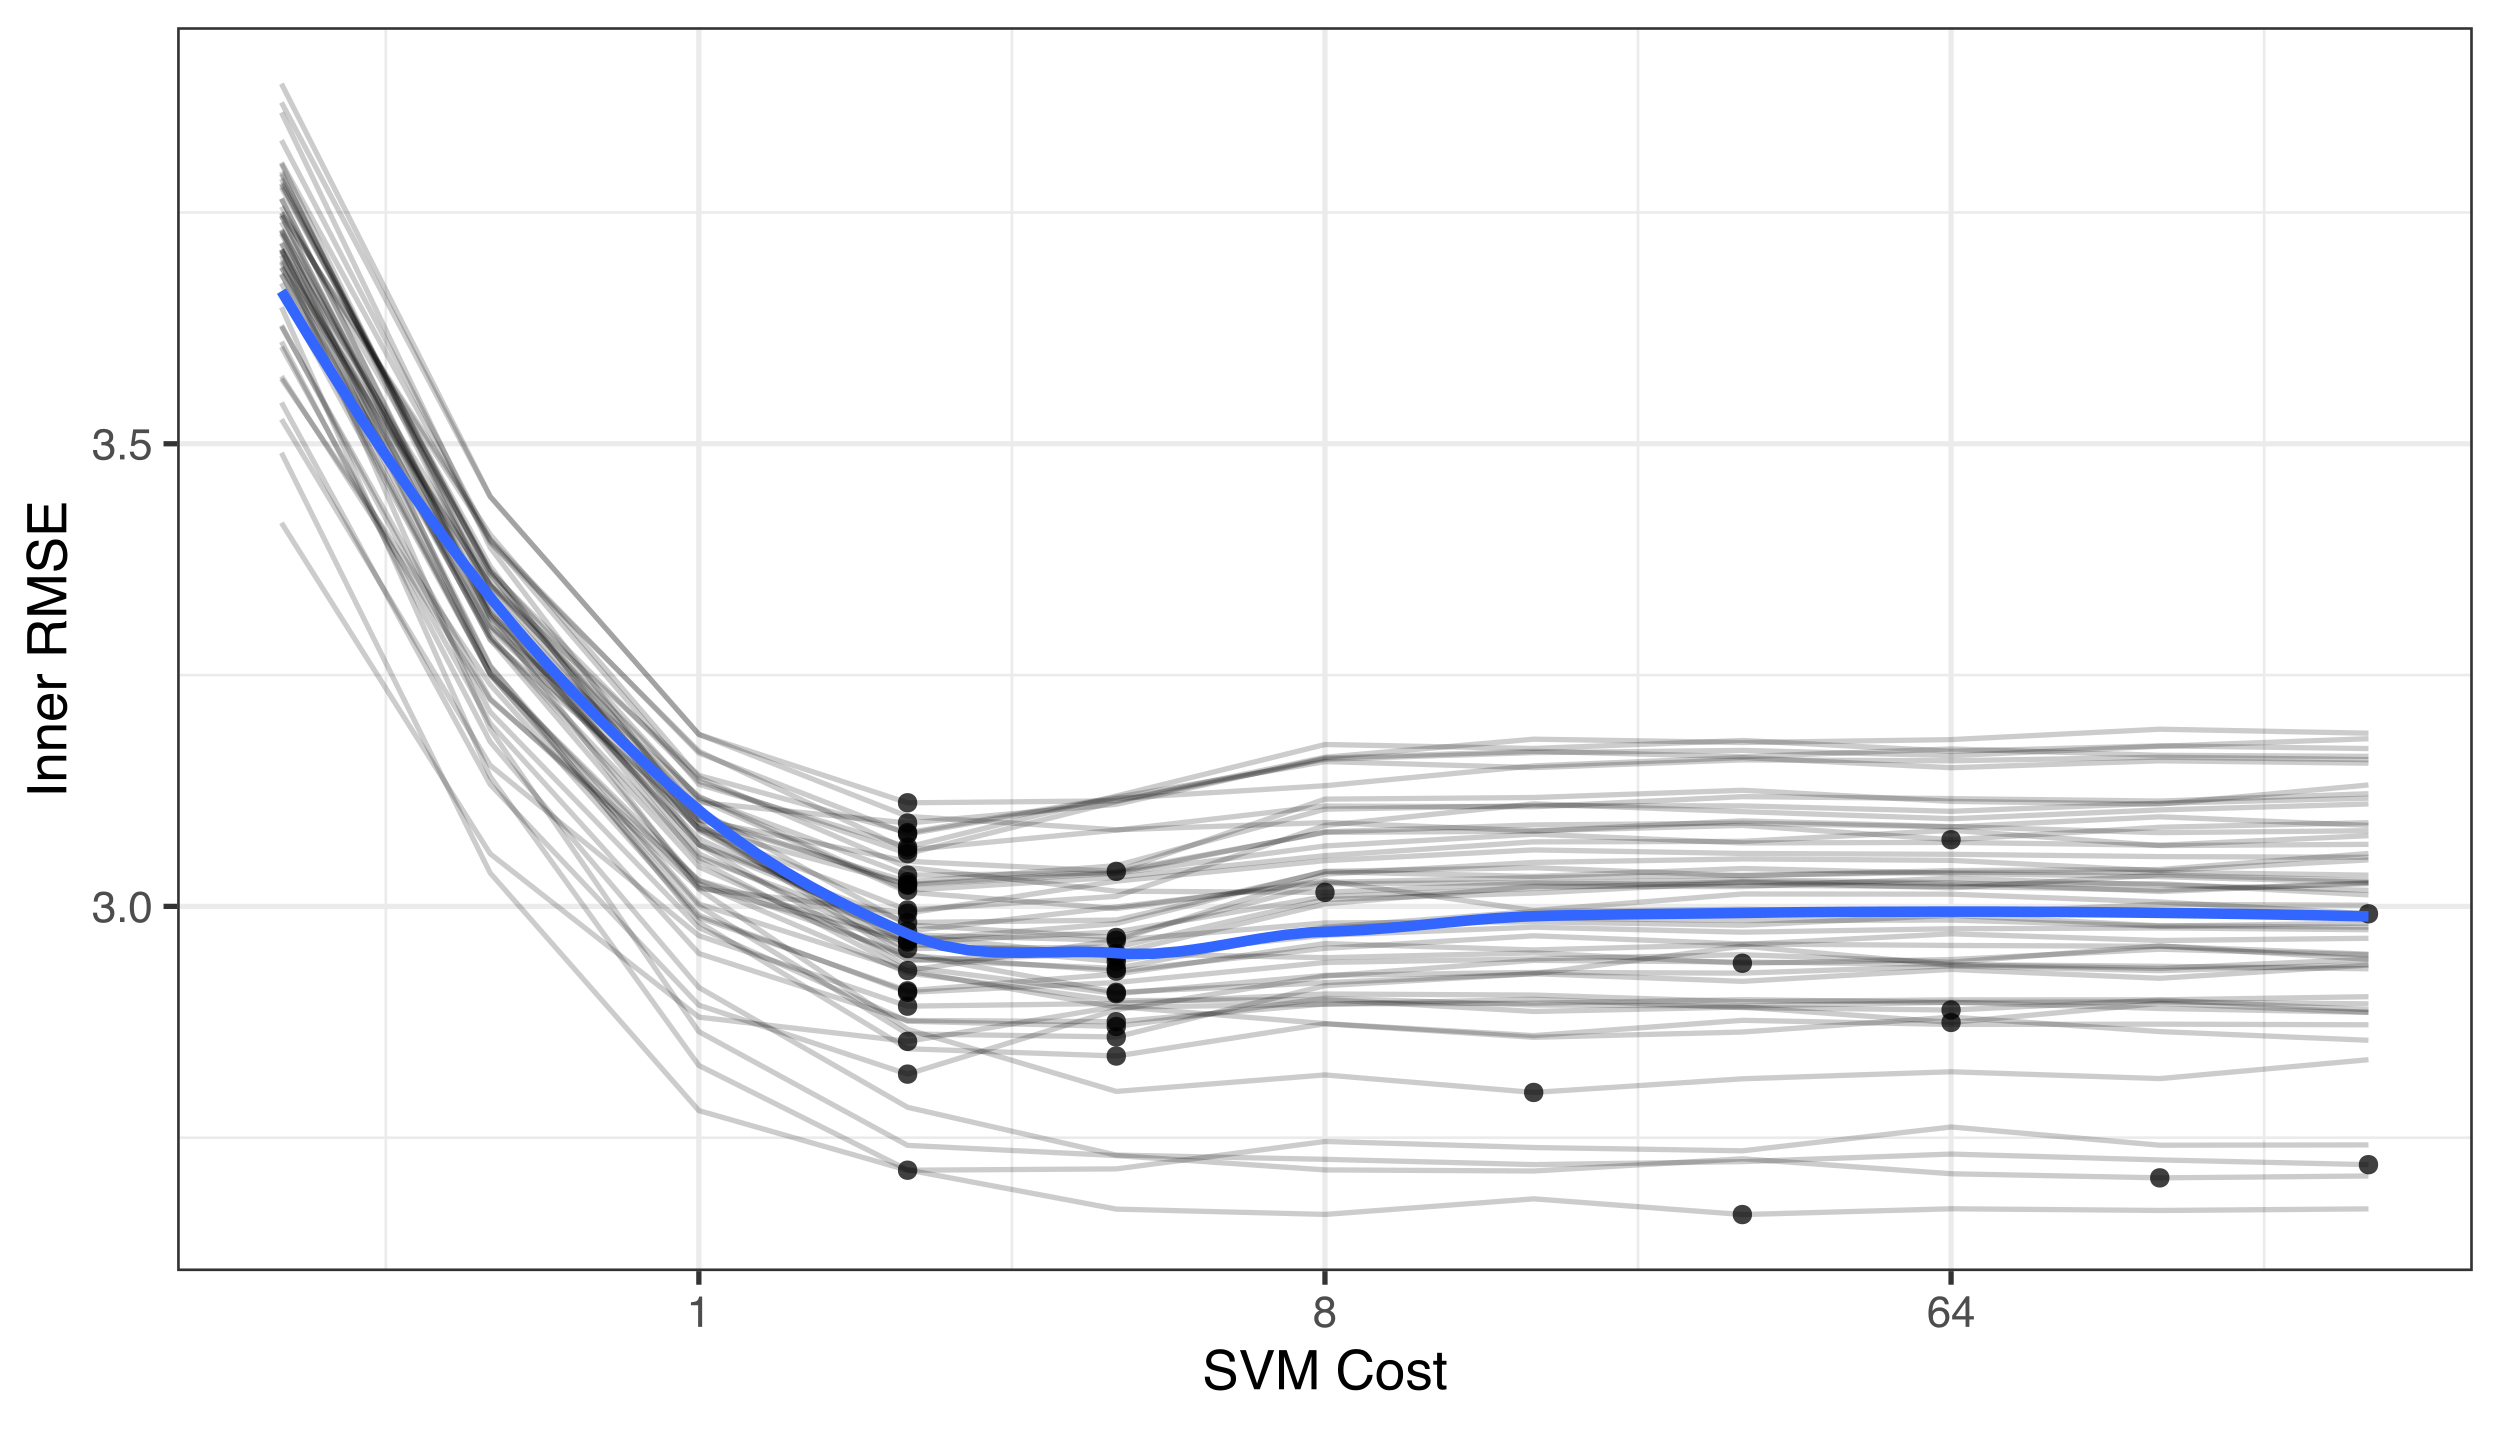 <?xml version="1.0" encoding="UTF-8"?>
<svg xmlns="http://www.w3.org/2000/svg" xmlns:xlink="http://www.w3.org/1999/xlink" width="504pt" height="288pt" viewBox="0 0 504 288" version="1.1">
<defs>
<g>
<symbol overflow="visible" id="glyph0-0">
<path style="stroke:none;" d="M 0.281 0 L 0.281 -6.312 L 5.297 -6.312 L 5.297 0 Z M 4.5 -0.797 L 4.5 -5.516 L 1.078 -5.516 L 1.078 -0.797 Z M 4.5 -0.797 "/>
</symbol>
<symbol overflow="visible" id="glyph0-1">
<path style="stroke:none;" d="M 2.281 0.172 C 1.551 0.172 1.02 -0.023 0.688 -0.422 C 0.363 -0.828 0.203 -1.316 0.203 -1.891 L 1.016 -1.891 C 1.047 -1.492 1.117 -1.203 1.234 -1.016 C 1.441 -0.691 1.805 -0.531 2.328 -0.531 C 2.734 -0.531 3.055 -0.641 3.297 -0.859 C 3.547 -1.078 3.672 -1.359 3.672 -1.703 C 3.672 -2.129 3.539 -2.426 3.281 -2.594 C 3.031 -2.758 2.672 -2.844 2.203 -2.844 C 2.148 -2.844 2.098 -2.844 2.047 -2.844 C 1.992 -2.844 1.941 -2.844 1.891 -2.844 L 1.891 -3.516 C 1.973 -3.516 2.039 -3.508 2.094 -3.5 C 2.145 -3.5 2.203 -3.5 2.266 -3.5 C 2.555 -3.5 2.797 -3.547 2.984 -3.641 C 3.305 -3.797 3.469 -4.082 3.469 -4.5 C 3.469 -4.801 3.359 -5.035 3.141 -5.203 C 2.922 -5.367 2.672 -5.453 2.391 -5.453 C 1.867 -5.453 1.508 -5.281 1.312 -4.938 C 1.207 -4.75 1.145 -4.477 1.125 -4.125 L 0.359 -4.125 C 0.359 -4.582 0.453 -4.973 0.641 -5.297 C 0.953 -5.867 1.504 -6.156 2.297 -6.156 C 2.93 -6.156 3.422 -6.016 3.766 -5.734 C 4.109 -5.461 4.281 -5.062 4.281 -4.531 C 4.281 -4.145 4.176 -3.836 3.969 -3.609 C 3.844 -3.461 3.68 -3.348 3.484 -3.266 C 3.805 -3.172 4.055 -3 4.234 -2.75 C 4.422 -2.5 4.516 -2.191 4.516 -1.828 C 4.516 -1.234 4.316 -0.75 3.922 -0.375 C 3.535 -0.008 2.988 0.172 2.281 0.172 Z M 2.281 0.172 "/>
</symbol>
<symbol overflow="visible" id="glyph0-2">
<path style="stroke:none;" d="M 0.75 -0.938 L 1.656 -0.938 L 1.656 0 L 0.75 0 Z M 0.75 -0.938 "/>
</symbol>
<symbol overflow="visible" id="glyph0-3">
<path style="stroke:none;" d="M 2.375 -6.156 C 3.176 -6.156 3.754 -5.828 4.109 -5.172 C 4.379 -4.66 4.516 -3.961 4.516 -3.078 C 4.516 -2.242 4.391 -1.555 4.141 -1.016 C 3.785 -0.223 3.195 0.172 2.375 0.172 C 1.633 0.172 1.082 -0.148 0.719 -0.797 C 0.426 -1.328 0.281 -2.047 0.281 -2.953 C 0.281 -3.648 0.367 -4.25 0.547 -4.75 C 0.879 -5.688 1.488 -6.156 2.375 -6.156 Z M 2.375 -0.531 C 2.77 -0.531 3.086 -0.707 3.328 -1.062 C 3.566 -1.426 3.688 -2.086 3.688 -3.047 C 3.688 -3.754 3.598 -4.332 3.422 -4.781 C 3.254 -5.227 2.922 -5.453 2.422 -5.453 C 1.973 -5.453 1.641 -5.238 1.422 -4.812 C 1.211 -4.383 1.109 -3.754 1.109 -2.922 C 1.109 -2.297 1.176 -1.789 1.312 -1.406 C 1.52 -0.82 1.875 -0.531 2.375 -0.531 Z M 2.375 -0.531 "/>
</symbol>
<symbol overflow="visible" id="glyph0-4">
<path style="stroke:none;" d="M 1.094 -1.562 C 1.133 -1.125 1.336 -0.82 1.703 -0.656 C 1.879 -0.57 2.094 -0.531 2.344 -0.531 C 2.801 -0.531 3.141 -0.676 3.359 -0.969 C 3.578 -1.258 3.688 -1.582 3.688 -1.938 C 3.688 -2.363 3.555 -2.691 3.297 -2.922 C 3.035 -3.16 2.719 -3.281 2.344 -3.281 C 2.082 -3.281 1.852 -3.227 1.656 -3.125 C 1.469 -3.02 1.305 -2.879 1.172 -2.703 L 0.5 -2.734 L 0.969 -6.047 L 4.172 -6.047 L 4.172 -5.297 L 1.562 -5.297 L 1.297 -3.594 C 1.43 -3.695 1.566 -3.773 1.703 -3.828 C 1.93 -3.93 2.195 -3.984 2.5 -3.984 C 3.062 -3.984 3.535 -3.801 3.922 -3.438 C 4.316 -3.07 4.516 -2.609 4.516 -2.047 C 4.516 -1.461 4.332 -0.945 3.969 -0.5 C 3.613 -0.062 3.047 0.156 2.266 0.156 C 1.754 0.156 1.305 0.016 0.922 -0.266 C 0.547 -0.547 0.332 -0.977 0.281 -1.562 Z M 1.094 -1.562 "/>
</symbol>
<symbol overflow="visible" id="glyph0-5">
<path style="stroke:none;" d="M 0.844 -4.359 L 0.844 -4.953 C 1.395 -5.004 1.781 -5.094 2 -5.219 C 2.227 -5.344 2.395 -5.645 2.5 -6.125 L 3.109 -6.125 L 3.109 0 L 2.297 0 L 2.297 -4.359 Z M 0.844 -4.359 "/>
</symbol>
<symbol overflow="visible" id="glyph0-6">
<path style="stroke:none;" d="M 2.391 -3.578 C 2.734 -3.578 3 -3.672 3.188 -3.859 C 3.383 -4.047 3.484 -4.273 3.484 -4.547 C 3.484 -4.773 3.391 -4.984 3.203 -5.172 C 3.016 -5.359 2.734 -5.453 2.359 -5.453 C 1.992 -5.453 1.727 -5.359 1.562 -5.172 C 1.395 -4.984 1.312 -4.758 1.312 -4.5 C 1.312 -4.207 1.414 -3.977 1.625 -3.812 C 1.844 -3.656 2.098 -3.578 2.391 -3.578 Z M 2.438 -0.531 C 2.801 -0.531 3.098 -0.625 3.328 -0.812 C 3.566 -1.008 3.688 -1.301 3.688 -1.688 C 3.688 -2.082 3.562 -2.383 3.312 -2.594 C 3.07 -2.801 2.766 -2.906 2.391 -2.906 C 2.016 -2.906 1.707 -2.797 1.469 -2.578 C 1.238 -2.367 1.125 -2.078 1.125 -1.703 C 1.125 -1.391 1.227 -1.113 1.438 -0.875 C 1.656 -0.645 1.988 -0.531 2.438 -0.531 Z M 1.344 -3.281 C 1.125 -3.375 0.957 -3.477 0.844 -3.594 C 0.613 -3.82 0.5 -4.125 0.5 -4.5 C 0.5 -4.957 0.664 -5.348 1 -5.672 C 1.332 -6.004 1.801 -6.172 2.406 -6.172 C 3 -6.172 3.461 -6.016 3.797 -5.703 C 4.129 -5.391 4.297 -5.023 4.297 -4.609 C 4.297 -4.223 4.195 -3.914 4 -3.688 C 3.895 -3.551 3.727 -3.414 3.5 -3.281 C 3.758 -3.164 3.961 -3.031 4.109 -2.875 C 4.379 -2.594 4.516 -2.223 4.516 -1.766 C 4.516 -1.223 4.332 -0.766 3.969 -0.391 C 3.602 -0.016 3.086 0.172 2.422 0.172 C 1.828 0.172 1.32 0.008 0.906 -0.312 C 0.488 -0.633 0.281 -1.109 0.281 -1.734 C 0.281 -2.086 0.367 -2.395 0.547 -2.656 C 0.723 -2.926 0.988 -3.133 1.344 -3.281 Z M 1.344 -3.281 "/>
</symbol>
<symbol overflow="visible" id="glyph0-7">
<path style="stroke:none;" d="M 2.578 -6.172 C 3.266 -6.172 3.742 -5.992 4.016 -5.641 C 4.285 -5.285 4.422 -4.922 4.422 -4.547 L 3.656 -4.547 C 3.602 -4.785 3.531 -4.973 3.438 -5.109 C 3.25 -5.367 2.961 -5.5 2.578 -5.5 C 2.148 -5.5 1.805 -5.297 1.547 -4.891 C 1.297 -4.492 1.156 -3.926 1.125 -3.188 C 1.301 -3.445 1.523 -3.641 1.797 -3.766 C 2.047 -3.879 2.32 -3.938 2.625 -3.938 C 3.133 -3.938 3.582 -3.77 3.969 -3.438 C 4.352 -3.113 4.547 -2.625 4.547 -1.969 C 4.547 -1.414 4.363 -0.922 4 -0.484 C 3.633 -0.055 3.117 0.156 2.453 0.156 C 1.867 0.156 1.367 -0.062 0.953 -0.5 C 0.535 -0.938 0.328 -1.672 0.328 -2.703 C 0.328 -3.461 0.422 -4.109 0.609 -4.641 C 0.961 -5.66 1.617 -6.172 2.578 -6.172 Z M 2.516 -0.531 C 2.922 -0.531 3.223 -0.664 3.422 -0.938 C 3.629 -1.207 3.734 -1.531 3.734 -1.906 C 3.734 -2.219 3.641 -2.516 3.453 -2.797 C 3.273 -3.086 2.953 -3.234 2.484 -3.234 C 2.148 -3.234 1.859 -3.125 1.609 -2.906 C 1.359 -2.688 1.234 -2.352 1.234 -1.906 C 1.234 -1.52 1.344 -1.191 1.562 -0.922 C 1.789 -0.66 2.109 -0.531 2.516 -0.531 Z M 2.516 -0.531 "/>
</symbol>
<symbol overflow="visible" id="glyph0-8">
<path style="stroke:none;" d="M 2.906 -2.172 L 2.906 -4.969 L 0.938 -2.172 Z M 2.922 0 L 2.922 -1.5 L 0.219 -1.5 L 0.219 -2.266 L 3.047 -6.172 L 3.688 -6.172 L 3.688 -2.172 L 4.594 -2.172 L 4.594 -1.5 L 3.688 -1.5 L 3.688 0 Z M 2.922 0 "/>
</symbol>
<symbol overflow="visible" id="glyph1-0">
<path style="stroke:none;" d="M 0.359 0 L 0.359 -7.891 L 6.625 -7.891 L 6.625 0 Z M 5.625 -0.984 L 5.625 -6.906 L 1.344 -6.906 L 1.344 -0.984 Z M 5.625 -0.984 "/>
</symbol>
<symbol overflow="visible" id="glyph1-1">
<path style="stroke:none;" d="M 1.531 -2.547 C 1.562 -2.098 1.672 -1.734 1.859 -1.453 C 2.211 -0.93 2.836 -0.672 3.734 -0.672 C 4.129 -0.672 4.492 -0.727 4.828 -0.844 C 5.461 -1.062 5.781 -1.457 5.781 -2.031 C 5.781 -2.469 5.645 -2.773 5.375 -2.953 C 5.102 -3.129 4.676 -3.285 4.094 -3.422 L 3.031 -3.656 C 2.332 -3.82 1.836 -4 1.547 -4.188 C 1.047 -4.508 0.797 -5 0.797 -5.656 C 0.797 -6.363 1.039 -6.945 1.531 -7.406 C 2.02 -7.863 2.711 -8.094 3.609 -8.094 C 4.441 -8.094 5.145 -7.891 5.719 -7.484 C 6.301 -7.086 6.594 -6.453 6.594 -5.578 L 5.594 -5.578 C 5.531 -5.992 5.414 -6.316 5.25 -6.547 C 4.914 -6.961 4.359 -7.172 3.578 -7.172 C 2.953 -7.172 2.5 -7.035 2.219 -6.766 C 1.945 -6.504 1.812 -6.195 1.812 -5.844 C 1.812 -5.457 1.973 -5.176 2.297 -5 C 2.504 -4.883 2.984 -4.738 3.734 -4.562 L 4.828 -4.312 C 5.367 -4.188 5.781 -4.02 6.062 -3.812 C 6.57 -3.445 6.828 -2.91 6.828 -2.203 C 6.828 -1.328 6.508 -0.703 5.875 -0.328 C 5.238 0.047 4.5 0.234 3.656 0.234 C 2.676 0.234 1.906 -0.016 1.344 -0.516 C 0.789 -1.016 0.52 -1.691 0.531 -2.547 Z M 3.703 -8.109 Z M 3.703 -8.109 "/>
</symbol>
<symbol overflow="visible" id="glyph1-2">
<path style="stroke:none;" d="M 1.469 -7.891 L 3.734 -1.172 L 5.969 -7.891 L 7.172 -7.891 L 4.281 0 L 3.156 0 L 0.281 -7.891 Z M 1.469 -7.891 "/>
</symbol>
<symbol overflow="visible" id="glyph1-3">
<path style="stroke:none;" d="M 0.812 -7.891 L 2.344 -7.891 L 4.609 -1.219 L 6.859 -7.891 L 8.375 -7.891 L 8.375 0 L 7.359 0 L 7.359 -4.656 C 7.359 -4.82 7.359 -5.086 7.359 -5.453 C 7.367 -5.828 7.375 -6.227 7.375 -6.656 L 5.125 0 L 4.078 0 L 1.812 -6.656 L 1.812 -6.406 C 1.812 -6.219 1.812 -5.926 1.812 -5.531 C 1.82 -5.133 1.828 -4.844 1.828 -4.656 L 1.828 0 L 0.812 0 Z M 0.812 -7.891 "/>
</symbol>
<symbol overflow="visible" id="glyph1-4">
<path style="stroke:none;" d=""/>
</symbol>
<symbol overflow="visible" id="glyph1-5">
<path style="stroke:none;" d="M 4.156 -8.109 C 5.156 -8.109 5.93 -7.844 6.484 -7.312 C 7.035 -6.789 7.344 -6.191 7.406 -5.516 L 6.359 -5.516 C 6.242 -6.023 6.008 -6.426 5.656 -6.719 C 5.301 -7.02 4.805 -7.172 4.172 -7.172 C 3.398 -7.172 2.773 -6.895 2.297 -6.344 C 1.816 -5.801 1.578 -4.969 1.578 -3.844 C 1.578 -2.914 1.789 -2.164 2.219 -1.594 C 2.656 -1.02 3.301 -0.734 4.156 -0.734 C 4.938 -0.734 5.535 -1.035 5.953 -1.641 C 6.172 -1.961 6.332 -2.383 6.438 -2.906 L 7.484 -2.906 C 7.391 -2.07 7.082 -1.375 6.562 -0.812 C 5.938 -0.133 5.086 0.203 4.016 0.203 C 3.098 0.203 2.332 -0.07 1.719 -0.625 C 0.895 -1.363 0.484 -2.5 0.484 -4.031 C 0.484 -5.195 0.789 -6.148 1.406 -6.891 C 2.07 -7.703 2.988 -8.109 4.156 -8.109 Z M 3.953 -8.109 Z M 3.953 -8.109 "/>
</symbol>
<symbol overflow="visible" id="glyph1-6">
<path style="stroke:none;" d="M 2.984 -0.625 C 3.629 -0.625 4.07 -0.863 4.312 -1.344 C 4.551 -1.832 4.672 -2.375 4.672 -2.969 C 4.672 -3.508 4.582 -3.945 4.406 -4.281 C 4.133 -4.812 3.664 -5.078 3 -5.078 C 2.406 -5.078 1.973 -4.848 1.703 -4.391 C 1.441 -3.941 1.312 -3.398 1.312 -2.766 C 1.312 -2.148 1.441 -1.641 1.703 -1.234 C 1.973 -0.828 2.398 -0.625 2.984 -0.625 Z M 3.031 -5.922 C 3.77 -5.922 4.395 -5.672 4.906 -5.172 C 5.414 -4.68 5.672 -3.957 5.672 -3 C 5.672 -2.07 5.445 -1.305 5 -0.703 C 4.551 -0.098 3.852 0.203 2.906 0.203 C 2.113 0.203 1.484 -0.062 1.016 -0.594 C 0.547 -1.125 0.312 -1.844 0.312 -2.75 C 0.312 -3.719 0.555 -4.488 1.047 -5.062 C 1.535 -5.633 2.195 -5.922 3.031 -5.922 Z M 3 -5.891 Z M 3 -5.891 "/>
</symbol>
<symbol overflow="visible" id="glyph1-7">
<path style="stroke:none;" d="M 1.281 -1.812 C 1.312 -1.488 1.395 -1.238 1.531 -1.062 C 1.77 -0.75 2.191 -0.594 2.797 -0.594 C 3.148 -0.594 3.461 -0.672 3.734 -0.828 C 4.004 -0.984 4.141 -1.223 4.141 -1.547 C 4.141 -1.797 4.031 -1.984 3.812 -2.109 C 3.676 -2.191 3.398 -2.285 2.984 -2.391 L 2.219 -2.578 C 1.727 -2.703 1.367 -2.836 1.141 -2.984 C 0.723 -3.254 0.516 -3.617 0.516 -4.078 C 0.516 -4.617 0.707 -5.055 1.094 -5.391 C 1.488 -5.734 2.02 -5.906 2.688 -5.906 C 3.551 -5.906 4.176 -5.648 4.562 -5.141 C 4.801 -4.816 4.914 -4.469 4.906 -4.094 L 4 -4.094 C 3.977 -4.312 3.898 -4.508 3.766 -4.688 C 3.547 -4.945 3.16 -5.078 2.609 -5.078 C 2.242 -5.078 1.969 -5.004 1.781 -4.859 C 1.594 -4.723 1.5 -4.539 1.5 -4.312 C 1.5 -4.062 1.625 -3.863 1.875 -3.719 C 2.008 -3.625 2.219 -3.539 2.5 -3.469 L 3.141 -3.312 C 3.836 -3.145 4.301 -2.984 4.531 -2.828 C 4.914 -2.578 5.109 -2.191 5.109 -1.672 C 5.109 -1.148 4.91 -0.703 4.516 -0.328 C 4.129 0.035 3.539 0.219 2.75 0.219 C 1.895 0.219 1.285 0.023 0.922 -0.359 C 0.566 -0.754 0.379 -1.238 0.359 -1.812 Z M 2.719 -5.891 Z M 2.719 -5.891 "/>
</symbol>
<symbol overflow="visible" id="glyph1-8">
<path style="stroke:none;" d="M 0.906 -7.359 L 1.875 -7.359 L 1.875 -5.75 L 2.797 -5.75 L 2.797 -4.969 L 1.875 -4.969 L 1.875 -1.203 C 1.875 -1.004 1.941 -0.875 2.078 -0.812 C 2.16 -0.77 2.285 -0.75 2.453 -0.75 C 2.504 -0.75 2.555 -0.75 2.609 -0.75 C 2.66 -0.75 2.723 -0.754 2.797 -0.766 L 2.797 0 C 2.68 0.031 2.562 0.051 2.438 0.062 C 2.32 0.082 2.195 0.094 2.062 0.094 C 1.613 0.094 1.305 -0.02 1.141 -0.25 C 0.984 -0.488 0.906 -0.789 0.906 -1.156 L 0.906 -4.969 L 0.125 -4.969 L 0.125 -5.75 L 0.906 -5.75 Z M 0.906 -7.359 "/>
</symbol>
<symbol overflow="visible" id="glyph2-0">
<path style="stroke:none;" d="M 0 -0.359 L -7.891 -0.359 L -7.891 -6.625 L 0 -6.625 Z M -0.984 -5.625 L -6.906 -5.625 L -6.906 -1.344 L -0.984 -1.344 Z M -0.984 -5.625 "/>
</symbol>
<symbol overflow="visible" id="glyph2-1">
<path style="stroke:none;" d="M -7.891 -1.078 L -7.891 -2.156 L 0 -2.156 L 0 -1.078 Z M -7.891 -1.078 "/>
</symbol>
<symbol overflow="visible" id="glyph2-2">
<path style="stroke:none;" d="M -5.75 -0.703 L -5.75 -1.625 L -4.938 -1.625 C -5.27 -1.895 -5.508 -2.18 -5.656 -2.484 C -5.801 -2.797 -5.875 -3.133 -5.875 -3.5 C -5.875 -4.32 -5.594 -4.875 -5.031 -5.156 C -4.719 -5.312 -4.27 -5.391 -3.688 -5.391 L 0 -5.391 L 0 -4.422 L -3.625 -4.422 C -3.977 -4.422 -4.258 -4.367 -4.469 -4.266 C -4.832 -4.086 -5.016 -3.773 -5.016 -3.328 C -5.016 -3.098 -4.988 -2.91 -4.938 -2.766 C -4.863 -2.492 -4.707 -2.258 -4.469 -2.062 C -4.281 -1.906 -4.082 -1.801 -3.875 -1.75 C -3.676 -1.695 -3.391 -1.672 -3.016 -1.672 L 0 -1.672 L 0 -0.703 Z M -5.891 -2.984 Z M -5.891 -2.984 "/>
</symbol>
<symbol overflow="visible" id="glyph2-3">
<path style="stroke:none;" d="M -5.875 -3.109 C -5.875 -3.516 -5.781 -3.906 -5.594 -4.281 C -5.406 -4.664 -5.156 -4.961 -4.844 -5.172 C -4.562 -5.359 -4.223 -5.484 -3.828 -5.547 C -3.566 -5.609 -3.145 -5.641 -2.562 -5.641 L -2.562 -1.422 C -1.977 -1.441 -1.508 -1.578 -1.156 -1.828 C -0.812 -2.086 -0.641 -2.488 -0.641 -3.031 C -0.641 -3.539 -0.805 -3.945 -1.141 -4.25 C -1.328 -4.414 -1.551 -4.535 -1.812 -4.609 L -1.812 -5.562 C -1.594 -5.531 -1.352 -5.441 -1.094 -5.297 C -0.832 -5.16 -0.625 -5.004 -0.469 -4.828 C -0.176 -4.535 0.02 -4.176 0.125 -3.75 C 0.176 -3.508 0.203 -3.242 0.203 -2.953 C 0.203 -2.234 -0.055 -1.625 -0.578 -1.125 C -1.098 -0.633 -1.828 -0.391 -2.766 -0.391 C -3.691 -0.391 -4.441 -0.641 -5.016 -1.141 C -5.586 -1.641 -5.875 -2.297 -5.875 -3.109 Z M -3.328 -4.641 C -3.754 -4.609 -4.094 -4.52 -4.344 -4.375 C -4.801 -4.102 -5.031 -3.66 -5.031 -3.047 C -5.031 -2.598 -4.867 -2.223 -4.547 -1.922 C -4.234 -1.629 -3.828 -1.473 -3.328 -1.453 Z M -5.891 -3.016 Z M -5.891 -3.016 "/>
</symbol>
<symbol overflow="visible" id="glyph2-4">
<path style="stroke:none;" d="M -5.75 -0.734 L -5.75 -1.656 L -4.766 -1.656 C -4.953 -1.727 -5.18 -1.91 -5.453 -2.203 C -5.734 -2.492 -5.875 -2.832 -5.875 -3.219 C -5.875 -3.238 -5.875 -3.27 -5.875 -3.312 C -5.875 -3.352 -5.867 -3.426 -5.859 -3.531 L -4.828 -3.531 C -4.836 -3.477 -4.844 -3.426 -4.844 -3.375 C -4.852 -3.32 -4.859 -3.27 -4.859 -3.219 C -4.859 -2.727 -4.703 -2.352 -4.391 -2.094 C -4.078 -1.832 -3.719 -1.703 -3.312 -1.703 L 0 -1.703 L 0 -0.734 Z M -5.75 -0.734 "/>
</symbol>
<symbol overflow="visible" id="glyph2-5">
<path style="stroke:none;" d=""/>
</symbol>
<symbol overflow="visible" id="glyph2-6">
<path style="stroke:none;" d="M -4.281 -4.5 C -4.281 -5.008 -4.379 -5.41 -4.578 -5.703 C -4.773 -5.992 -5.133 -6.141 -5.656 -6.141 C -6.219 -6.141 -6.602 -5.93 -6.812 -5.516 C -6.914 -5.297 -6.969 -5.004 -6.969 -4.641 L -6.969 -2.031 L -4.281 -2.031 Z M -7.891 -0.969 L -7.891 -4.625 C -7.891 -5.219 -7.801 -5.711 -7.625 -6.109 C -7.289 -6.848 -6.672 -7.219 -5.766 -7.219 C -5.285 -7.219 -4.895 -7.117 -4.594 -6.922 C -4.301 -6.734 -4.062 -6.461 -3.875 -6.109 C -3.75 -6.41 -3.582 -6.641 -3.375 -6.797 C -3.176 -6.953 -2.848 -7.039 -2.391 -7.062 L -1.328 -7.094 C -1.023 -7.102 -0.801 -7.129 -0.656 -7.172 C -0.406 -7.234 -0.242 -7.348 -0.172 -7.516 L 0 -7.516 L 0 -6.203 C -0.07 -6.172 -0.16 -6.145 -0.266 -6.125 C -0.367 -6.102 -0.578 -6.082 -0.891 -6.062 L -2.203 -6 C -2.711 -5.977 -3.055 -5.789 -3.234 -5.438 C -3.336 -5.227 -3.391 -4.906 -3.391 -4.469 L -3.391 -2.031 L 0 -2.031 L 0 -0.969 Z M -7.891 -0.969 "/>
</symbol>
<symbol overflow="visible" id="glyph2-7">
<path style="stroke:none;" d="M -7.891 -0.812 L -7.891 -2.344 L -1.219 -4.609 L -7.891 -6.859 L -7.891 -8.375 L 0 -8.375 L 0 -7.359 L -4.656 -7.359 C -4.82 -7.359 -5.086 -7.359 -5.453 -7.359 C -5.828 -7.367 -6.227 -7.375 -6.656 -7.375 L 0 -5.125 L 0 -4.078 L -6.656 -1.812 L -6.406 -1.812 C -6.219 -1.812 -5.926 -1.812 -5.531 -1.812 C -5.133 -1.82 -4.844 -1.828 -4.656 -1.828 L 0 -1.828 L 0 -0.812 Z M -7.891 -0.812 "/>
</symbol>
<symbol overflow="visible" id="glyph2-8">
<path style="stroke:none;" d="M -2.547 -1.531 C -2.098 -1.562 -1.734 -1.672 -1.453 -1.859 C -0.93 -2.211 -0.672 -2.836 -0.672 -3.734 C -0.672 -4.129 -0.727 -4.492 -0.844 -4.828 C -1.062 -5.461 -1.457 -5.781 -2.031 -5.781 C -2.469 -5.781 -2.773 -5.645 -2.953 -5.375 C -3.129 -5.102 -3.285 -4.676 -3.422 -4.094 L -3.656 -3.031 C -3.82 -2.332 -4 -1.836 -4.188 -1.547 C -4.508 -1.047 -5 -0.797 -5.656 -0.797 C -6.363 -0.797 -6.945 -1.039 -7.406 -1.531 C -7.863 -2.02 -8.094 -2.711 -8.094 -3.609 C -8.094 -4.441 -7.891 -5.145 -7.484 -5.719 C -7.086 -6.301 -6.453 -6.594 -5.578 -6.594 L -5.578 -5.594 C -5.992 -5.531 -6.316 -5.414 -6.547 -5.25 C -6.961 -4.914 -7.172 -4.359 -7.172 -3.578 C -7.172 -2.953 -7.035 -2.5 -6.766 -2.219 C -6.504 -1.945 -6.195 -1.812 -5.844 -1.812 C -5.457 -1.812 -5.176 -1.973 -5 -2.297 C -4.883 -2.504 -4.738 -2.984 -4.562 -3.734 L -4.312 -4.828 C -4.188 -5.367 -4.02 -5.781 -3.812 -6.062 C -3.445 -6.57 -2.91 -6.828 -2.203 -6.828 C -1.328 -6.828 -0.703 -6.508 -0.328 -5.875 C 0.047 -5.238 0.234 -4.5 0.234 -3.656 C 0.234 -2.676 -0.016 -1.906 -0.516 -1.344 C -1.016 -0.789 -1.691 -0.52 -2.547 -0.531 Z M -8.109 -3.703 Z M -8.109 -3.703 "/>
</symbol>
<symbol overflow="visible" id="glyph2-9">
<path style="stroke:none;" d="M -7.891 -0.938 L -7.891 -6.688 L -6.922 -6.688 L -6.922 -1.984 L -4.531 -1.984 L -4.531 -6.344 L -3.609 -6.344 L -3.609 -1.984 L -0.938 -1.984 L -0.938 -6.766 L 0 -6.766 L 0 -0.938 Z M -7.891 -3.859 Z M -7.891 -3.859 "/>
</symbol>
</g>
<clipPath id="clip1">
  <path d="M 35.707 5.48 L 498.52 5.48 L 498.52 256.258 L 35.707 256.258 Z M 35.707 5.48 "/>
</clipPath>
<clipPath id="clip2">
  <path d="M 35.707 229 L 498.52 229 L 498.52 230 L 35.707 230 Z M 35.707 229 "/>
</clipPath>
<clipPath id="clip3">
  <path d="M 35.707 135 L 498.52 135 L 498.52 137 L 35.707 137 Z M 35.707 135 "/>
</clipPath>
<clipPath id="clip4">
  <path d="M 35.707 42 L 498.52 42 L 498.52 44 L 35.707 44 Z M 35.707 42 "/>
</clipPath>
<clipPath id="clip5">
  <path d="M 77 5.48 L 79 5.48 L 79 256.258 L 77 256.258 Z M 77 5.48 "/>
</clipPath>
<clipPath id="clip6">
  <path d="M 203 5.48 L 205 5.48 L 205 256.258 L 203 256.258 Z M 203 5.48 "/>
</clipPath>
<clipPath id="clip7">
  <path d="M 329 5.48 L 331 5.48 L 331 256.258 L 329 256.258 Z M 329 5.48 "/>
</clipPath>
<clipPath id="clip8">
  <path d="M 456 5.48 L 457 5.48 L 457 256.258 L 456 256.258 Z M 456 5.48 "/>
</clipPath>
<clipPath id="clip9">
  <path d="M 35.707 182 L 498.52 182 L 498.52 184 L 35.707 184 Z M 35.707 182 "/>
</clipPath>
<clipPath id="clip10">
  <path d="M 35.707 88 L 498.52 88 L 498.52 90 L 35.707 90 Z M 35.707 88 "/>
</clipPath>
<clipPath id="clip11">
  <path d="M 140 5.48 L 142 5.48 L 142 256.258 L 140 256.258 Z M 140 5.48 "/>
</clipPath>
<clipPath id="clip12">
  <path d="M 266 5.48 L 268 5.48 L 268 256.258 L 266 256.258 Z M 266 5.48 "/>
</clipPath>
<clipPath id="clip13">
  <path d="M 392 5.48 L 394 5.48 L 394 256.258 L 392 256.258 Z M 392 5.48 "/>
</clipPath>
<clipPath id="clip14">
  <path d="M 35.707 5.48 L 498.52 5.48 L 498.52 256.258 L 35.707 256.258 Z M 35.707 5.48 "/>
</clipPath>
</defs>
<g id="surface64">
<rect x="0" y="0" width="504" height="288" style="fill:rgb(100%,100%,100%);fill-opacity:1;stroke:none;"/>
<path style="fill:none;stroke-width:1.067;stroke-linecap:round;stroke-linejoin:round;stroke:rgb(100%,100%,100%);stroke-opacity:1;stroke-miterlimit:10;" d="M 0 288 L 504 288 L 504 0 L 0 0 Z M 0 288 "/>
<g clip-path="url(#clip1)" clip-rule="nonzero">
<path style=" stroke:none;fill-rule:nonzero;fill:rgb(100%,100%,100%);fill-opacity:1;" d="M 35.707 256.254 L 498.52 256.254 L 498.52 5.477 L 35.707 5.477 Z M 35.707 256.254 "/>
</g>
<g clip-path="url(#clip2)" clip-rule="nonzero">
<path style="fill:none;stroke-width:0.533;stroke-linecap:butt;stroke-linejoin:round;stroke:rgb(92.157%,92.157%,92.157%);stroke-opacity:1;stroke-miterlimit:10;" d="M 35.707 229.355 L 498.52 229.355 "/>
</g>
<g clip-path="url(#clip3)" clip-rule="nonzero">
<path style="fill:none;stroke-width:0.533;stroke-linecap:butt;stroke-linejoin:round;stroke:rgb(92.157%,92.157%,92.157%);stroke-opacity:1;stroke-miterlimit:10;" d="M 35.707 136.094 L 498.52 136.094 "/>
</g>
<g clip-path="url(#clip4)" clip-rule="nonzero">
<path style="fill:none;stroke-width:0.533;stroke-linecap:butt;stroke-linejoin:round;stroke:rgb(92.157%,92.157%,92.157%);stroke-opacity:1;stroke-miterlimit:10;" d="M 35.707 42.828 L 498.52 42.828 "/>
</g>
<g clip-path="url(#clip5)" clip-rule="nonzero">
<path style="fill:none;stroke-width:0.533;stroke-linecap:butt;stroke-linejoin:round;stroke:rgb(92.157%,92.157%,92.157%);stroke-opacity:1;stroke-miterlimit:10;" d="M 77.781 256.254 L 77.781 5.48 "/>
</g>
<g clip-path="url(#clip6)" clip-rule="nonzero">
<path style="fill:none;stroke-width:0.533;stroke-linecap:butt;stroke-linejoin:round;stroke:rgb(92.157%,92.157%,92.157%);stroke-opacity:1;stroke-miterlimit:10;" d="M 204.004 256.254 L 204.004 5.48 "/>
</g>
<g clip-path="url(#clip7)" clip-rule="nonzero">
<path style="fill:none;stroke-width:0.533;stroke-linecap:butt;stroke-linejoin:round;stroke:rgb(92.157%,92.157%,92.157%);stroke-opacity:1;stroke-miterlimit:10;" d="M 330.227 256.254 L 330.227 5.48 "/>
</g>
<g clip-path="url(#clip8)" clip-rule="nonzero">
<path style="fill:none;stroke-width:0.533;stroke-linecap:butt;stroke-linejoin:round;stroke:rgb(92.157%,92.157%,92.157%);stroke-opacity:1;stroke-miterlimit:10;" d="M 456.445 256.254 L 456.445 5.48 "/>
</g>
<g clip-path="url(#clip9)" clip-rule="nonzero">
<path style="fill:none;stroke-width:1.067;stroke-linecap:butt;stroke-linejoin:round;stroke:rgb(92.157%,92.157%,92.157%);stroke-opacity:1;stroke-miterlimit:10;" d="M 35.707 182.727 L 498.52 182.727 "/>
</g>
<g clip-path="url(#clip10)" clip-rule="nonzero">
<path style="fill:none;stroke-width:1.067;stroke-linecap:butt;stroke-linejoin:round;stroke:rgb(92.157%,92.157%,92.157%);stroke-opacity:1;stroke-miterlimit:10;" d="M 35.707 89.461 L 498.52 89.461 "/>
</g>
<g clip-path="url(#clip11)" clip-rule="nonzero">
<path style="fill:none;stroke-width:1.067;stroke-linecap:butt;stroke-linejoin:round;stroke:rgb(92.157%,92.157%,92.157%);stroke-opacity:1;stroke-miterlimit:10;" d="M 140.891 256.254 L 140.891 5.48 "/>
</g>
<g clip-path="url(#clip12)" clip-rule="nonzero">
<path style="fill:none;stroke-width:1.067;stroke-linecap:butt;stroke-linejoin:round;stroke:rgb(92.157%,92.157%,92.157%);stroke-opacity:1;stroke-miterlimit:10;" d="M 267.113 256.254 L 267.113 5.48 "/>
</g>
<g clip-path="url(#clip13)" clip-rule="nonzero">
<path style="fill:none;stroke-width:1.067;stroke-linecap:butt;stroke-linejoin:round;stroke:rgb(92.157%,92.157%,92.157%);stroke-opacity:1;stroke-miterlimit:10;" d="M 393.336 256.254 L 393.336 5.48 "/>
</g>
<path style="fill:none;stroke-width:1.067;stroke-linecap:butt;stroke-linejoin:round;stroke:rgb(0%,0%,0%);stroke-opacity:0.2;stroke-miterlimit:10;" d="M 56.746 52.512 L 98.82 118.031 L 140.891 160.762 L 182.965 176.434 L 225.039 175.996 L 267.113 167.703 L 309.188 166.305 L 351.262 165.941 L 393.336 166.715 L 435.41 164.664 L 477.484 166.402 "/>
<path style=" stroke:none;fill-rule:nonzero;fill:rgb(0%,0%,0%);fill-opacity:0.749;" d="M 184.922 176.434 C 184.922 179.039 181.012 179.039 181.012 176.434 C 181.012 173.824 184.922 173.824 184.922 176.434 "/>
<path style="fill:none;stroke-width:1.067;stroke-linecap:butt;stroke-linejoin:round;stroke:rgb(0%,0%,0%);stroke-opacity:0.2;stroke-miterlimit:10;" d="M 56.746 46.273 L 98.82 123.191 L 140.891 170.305 L 182.965 187.723 L 225.039 182.848 L 267.113 177.906 L 309.188 176.91 L 351.262 176.449 L 393.336 175.855 L 435.41 175.855 L 477.484 176.43 "/>
<path style=" stroke:none;fill-rule:nonzero;fill:rgb(0%,0%,0%);fill-opacity:0.749;" d="M 184.922 187.723 C 184.922 190.328 181.012 190.328 181.012 187.723 C 181.012 185.117 184.922 185.117 184.922 187.723 "/>
<path style="fill:none;stroke-width:1.067;stroke-linecap:butt;stroke-linejoin:round;stroke:rgb(0%,0%,0%);stroke-opacity:0.2;stroke-miterlimit:10;" d="M 56.746 40.066 L 98.82 124.441 L 140.891 167.145 L 182.965 183.453 L 225.039 180.695 L 267.113 166.414 L 309.188 162.055 L 351.262 163.625 L 393.336 165.059 L 435.41 163.277 L 477.484 162.082 "/>
<path style=" stroke:none;fill-rule:nonzero;fill:rgb(0%,0%,0%);fill-opacity:0.749;" d="M 184.922 183.453 C 184.922 186.059 181.012 186.059 181.012 183.453 C 181.012 180.848 184.922 180.848 184.922 183.453 "/>
<path style="fill:none;stroke-width:1.067;stroke-linecap:butt;stroke-linejoin:round;stroke:rgb(0%,0%,0%);stroke-opacity:0.2;stroke-miterlimit:10;" d="M 56.746 65.824 L 98.82 140.848 L 140.891 179.105 L 182.965 184.102 L 225.039 177.633 L 267.113 173.5 L 309.188 171.34 L 351.262 172.062 L 393.336 172.23 L 435.41 172.691 L 477.484 172.832 "/>
<path style=" stroke:none;fill-rule:nonzero;fill:rgb(0%,0%,0%);fill-opacity:0.749;" d="M 184.922 184.102 C 184.922 186.707 181.012 186.707 181.012 184.102 C 181.012 181.496 184.922 181.496 184.922 184.102 "/>
<path style="fill:none;stroke-width:1.067;stroke-linecap:butt;stroke-linejoin:round;stroke:rgb(0%,0%,0%);stroke-opacity:0.2;stroke-miterlimit:10;" d="M 56.746 68.887 L 98.82 149.555 L 140.891 199.07 L 182.965 223.234 L 225.039 232.867 L 267.113 233.719 L 309.188 234.785 L 351.262 234.184 L 393.336 232.66 L 435.41 233.844 L 477.484 234.797 "/>
<path style=" stroke:none;fill-rule:nonzero;fill:rgb(0%,0%,0%);fill-opacity:0.749;" d="M 479.438 234.797 C 479.438 237.406 475.527 237.406 475.527 234.797 C 475.527 232.191 479.438 232.191 479.438 234.797 "/>
<path style="fill:none;stroke-width:1.067;stroke-linecap:butt;stroke-linejoin:round;stroke:rgb(0%,0%,0%);stroke-opacity:0.2;stroke-miterlimit:10;" d="M 56.746 36.012 L 98.82 115.613 L 140.891 167.434 L 182.965 190.09 L 225.039 193.863 L 267.113 186.922 L 309.188 183.738 L 351.262 183.297 L 393.336 184.188 L 435.41 182.301 L 477.484 182.492 "/>
<path style=" stroke:none;fill-rule:nonzero;fill:rgb(0%,0%,0%);fill-opacity:0.749;" d="M 226.996 193.863 C 226.996 196.469 223.086 196.469 223.086 193.863 C 223.086 191.254 226.996 191.254 226.996 193.863 "/>
<path style="fill:none;stroke-width:1.067;stroke-linecap:butt;stroke-linejoin:round;stroke:rgb(0%,0%,0%);stroke-opacity:0.2;stroke-miterlimit:10;" d="M 56.746 40.016 L 98.82 123.945 L 140.891 170.285 L 182.965 185.977 L 225.039 185.477 L 267.113 175.75 L 309.188 176.688 L 351.262 175.094 L 393.336 176.078 L 435.41 176.738 L 477.484 177.887 "/>
<path style=" stroke:none;fill-rule:nonzero;fill:rgb(0%,0%,0%);fill-opacity:0.749;" d="M 184.922 185.977 C 184.922 188.586 181.012 188.586 181.012 185.977 C 181.012 183.371 184.922 183.371 184.922 185.977 "/>
<path style="fill:none;stroke-width:1.067;stroke-linecap:butt;stroke-linejoin:round;stroke:rgb(0%,0%,0%);stroke-opacity:0.2;stroke-miterlimit:10;" d="M 56.746 105.406 L 98.82 172.117 L 140.891 205.051 L 182.965 209.941 L 225.039 202.922 L 267.113 206.363 L 309.188 208.777 L 351.262 205.695 L 393.336 206.531 L 435.41 206.469 L 477.484 206.598 "/>
<path style=" stroke:none;fill-rule:nonzero;fill:rgb(0%,0%,0%);fill-opacity:0.749;" d="M 184.922 209.941 C 184.922 212.547 181.012 212.547 181.012 209.941 C 181.012 207.336 184.922 207.336 184.922 209.941 "/>
<path style="fill:none;stroke-width:1.067;stroke-linecap:butt;stroke-linejoin:round;stroke:rgb(0%,0%,0%);stroke-opacity:0.2;stroke-miterlimit:10;" d="M 56.746 43.512 L 98.82 124.348 L 140.891 179.281 L 182.965 207.516 L 225.039 220.027 L 267.113 216.703 L 309.188 220.238 L 351.262 217.484 L 393.336 216.066 L 435.41 217.445 L 477.484 213.629 "/>
<path style=" stroke:none;fill-rule:nonzero;fill:rgb(0%,0%,0%);fill-opacity:0.749;" d="M 311.145 220.238 C 311.145 222.844 307.234 222.844 307.234 220.238 C 307.234 217.633 311.145 217.633 311.145 220.238 "/>
<path style="fill:none;stroke-width:1.067;stroke-linecap:butt;stroke-linejoin:round;stroke:rgb(0%,0%,0%);stroke-opacity:0.2;stroke-miterlimit:10;" d="M 56.746 58.699 L 98.82 135.875 L 140.891 177.551 L 182.965 192.609 L 225.039 195.766 L 267.113 191.18 L 309.188 188.656 L 351.262 190.305 L 393.336 190.605 L 435.41 190.766 L 477.484 192.359 "/>
<path style=" stroke:none;fill-rule:nonzero;fill:rgb(0%,0%,0%);fill-opacity:0.749;" d="M 226.996 195.766 C 226.996 198.371 223.086 198.371 223.086 195.766 C 223.086 193.16 226.996 193.16 226.996 195.766 "/>
<path style="fill:none;stroke-width:1.067;stroke-linecap:butt;stroke-linejoin:round;stroke:rgb(0%,0%,0%);stroke-opacity:0.2;stroke-miterlimit:10;" d="M 56.746 41.645 L 98.82 114.957 L 140.891 161.117 L 182.965 179.863 L 225.039 183.168 L 267.113 177.57 L 309.188 183.562 L 351.262 180.23 L 393.336 180.266 L 435.41 181.84 L 477.484 184.219 "/>
<path style=" stroke:none;fill-rule:nonzero;fill:rgb(0%,0%,0%);fill-opacity:0.749;" d="M 479.438 184.219 C 479.438 186.824 475.527 186.824 475.527 184.219 C 475.527 181.613 479.438 181.613 479.438 184.219 "/>
<path style="fill:none;stroke-width:1.067;stroke-linecap:butt;stroke-linejoin:round;stroke:rgb(0%,0%,0%);stroke-opacity:0.2;stroke-miterlimit:10;" d="M 56.746 28.273 L 98.82 108.91 L 140.891 158.113 L 182.965 170.77 L 225.039 160.469 L 267.113 150.094 L 309.188 150.891 L 351.262 149.281 L 393.336 151.445 L 435.41 150.367 L 477.484 150.91 "/>
<path style=" stroke:none;fill-rule:nonzero;fill:rgb(0%,0%,0%);fill-opacity:0.749;" d="M 184.922 170.77 C 184.922 173.375 181.012 173.375 181.012 170.77 C 181.012 168.164 184.922 168.164 184.922 170.77 "/>
<path style="fill:none;stroke-width:1.067;stroke-linecap:butt;stroke-linejoin:round;stroke:rgb(0%,0%,0%);stroke-opacity:0.2;stroke-miterlimit:10;" d="M 56.746 61.934 L 98.82 156.547 L 140.891 214.801 L 182.965 235.848 L 225.039 243.758 L 267.113 244.828 L 309.188 241.684 L 351.262 244.855 L 393.336 243.688 L 435.41 244.027 L 477.484 243.711 "/>
<path style=" stroke:none;fill-rule:nonzero;fill:rgb(0%,0%,0%);fill-opacity:0.749;" d="M 353.215 244.855 C 353.215 247.465 349.309 247.465 349.309 244.855 C 349.309 242.25 353.215 242.25 353.215 244.855 "/>
<path style="fill:none;stroke-width:1.067;stroke-linecap:butt;stroke-linejoin:round;stroke:rgb(0%,0%,0%);stroke-opacity:0.2;stroke-miterlimit:10;" d="M 56.746 42.832 L 98.82 108.758 L 140.891 151.805 L 182.965 168.148 L 225.039 160.957 L 267.113 158.402 L 309.188 154.398 L 351.262 152.727 L 393.336 154.77 L 435.41 153.379 L 477.484 153.863 "/>
<path style=" stroke:none;fill-rule:nonzero;fill:rgb(0%,0%,0%);fill-opacity:0.749;" d="M 184.922 168.148 C 184.922 170.758 181.012 170.758 181.012 168.148 C 181.012 165.543 184.922 165.543 184.922 168.148 "/>
<path style="fill:none;stroke-width:1.067;stroke-linecap:butt;stroke-linejoin:round;stroke:rgb(0%,0%,0%);stroke-opacity:0.2;stroke-miterlimit:10;" d="M 56.746 46.43 L 98.82 136.016 L 140.891 182.656 L 182.965 208.449 L 225.039 209.047 L 267.113 198.707 L 309.188 196.297 L 351.262 197.836 L 393.336 195.426 L 435.41 197.223 L 477.484 194.547 "/>
<path style=" stroke:none;fill-rule:nonzero;fill:rgb(0%,0%,0%);fill-opacity:0.749;" d="M 226.996 209.047 C 226.996 211.652 223.086 211.652 223.086 209.047 C 223.086 206.438 226.996 206.438 226.996 209.047 "/>
<path style="fill:none;stroke-width:1.067;stroke-linecap:butt;stroke-linejoin:round;stroke:rgb(0%,0%,0%);stroke-opacity:0.2;stroke-miterlimit:10;" d="M 56.746 49.09 L 98.82 129.023 L 140.891 165.281 L 182.965 173.648 L 225.039 175.668 L 267.113 167.801 L 309.188 167.574 L 351.262 165.48 L 393.336 166.641 L 435.41 167.863 L 477.484 167.473 "/>
<path style=" stroke:none;fill-rule:nonzero;fill:rgb(0%,0%,0%);fill-opacity:0.749;" d="M 226.996 175.668 C 226.996 178.273 223.086 178.273 223.086 175.668 C 223.086 173.062 226.996 173.062 226.996 175.668 "/>
<path style="fill:none;stroke-width:1.067;stroke-linecap:butt;stroke-linejoin:round;stroke:rgb(0%,0%,0%);stroke-opacity:0.2;stroke-miterlimit:10;" d="M 56.746 53.957 L 98.82 117.926 L 140.891 156.316 L 182.965 167.859 L 225.039 160.734 L 267.113 153.535 L 309.188 154.754 L 351.262 153.191 L 393.336 153.371 L 435.41 152.648 L 477.484 153.145 "/>
<path style=" stroke:none;fill-rule:nonzero;fill:rgb(0%,0%,0%);fill-opacity:0.749;" d="M 184.922 167.859 C 184.922 170.469 181.012 170.469 181.012 167.859 C 181.012 165.254 184.922 165.254 184.922 167.859 "/>
<path style="fill:none;stroke-width:1.067;stroke-linecap:butt;stroke-linejoin:round;stroke:rgb(0%,0%,0%);stroke-opacity:0.2;stroke-miterlimit:10;" d="M 56.746 76.375 L 98.82 138.02 L 140.891 184.973 L 182.965 199.746 L 225.039 196.355 L 267.113 190.219 L 309.188 191.508 L 351.262 190.395 L 393.336 188.258 L 435.41 189.605 L 477.484 189.156 "/>
<path style=" stroke:none;fill-rule:nonzero;fill:rgb(0%,0%,0%);fill-opacity:0.749;" d="M 184.922 199.746 C 184.922 202.352 181.012 202.352 181.012 199.746 C 181.012 197.141 184.922 197.141 184.922 199.746 "/>
<path style="fill:none;stroke-width:1.067;stroke-linecap:butt;stroke-linejoin:round;stroke:rgb(0%,0%,0%);stroke-opacity:0.2;stroke-miterlimit:10;" d="M 56.746 50.391 L 98.82 126.035 L 140.891 169.082 L 182.965 188.605 L 225.039 192.906 L 267.113 188.543 L 309.188 186.918 L 351.262 187.93 L 393.336 187.234 L 435.41 187.07 L 477.484 187.438 "/>
<path style=" stroke:none;fill-rule:nonzero;fill:rgb(0%,0%,0%);fill-opacity:0.749;" d="M 226.996 192.906 C 226.996 195.516 223.086 195.516 223.086 192.906 C 223.086 190.301 226.996 190.301 226.996 192.906 "/>
<path style="fill:none;stroke-width:1.067;stroke-linecap:butt;stroke-linejoin:round;stroke:rgb(0%,0%,0%);stroke-opacity:0.2;stroke-miterlimit:10;" d="M 56.746 37.215 L 98.82 115.715 L 140.891 164.426 L 182.965 178.445 L 225.039 176.039 L 267.113 170.543 L 309.188 168.172 L 351.262 169.934 L 393.336 169.832 L 435.41 170.398 L 477.484 168.473 "/>
<path style=" stroke:none;fill-rule:nonzero;fill:rgb(0%,0%,0%);fill-opacity:0.749;" d="M 184.922 178.445 C 184.922 181.051 181.012 181.051 181.012 178.445 C 181.012 175.836 184.922 175.836 184.922 178.445 "/>
<path style="fill:none;stroke-width:1.067;stroke-linecap:butt;stroke-linejoin:round;stroke:rgb(0%,0%,0%);stroke-opacity:0.2;stroke-miterlimit:10;" d="M 56.746 36.914 L 98.82 115.211 L 140.891 157.504 L 182.965 172.102 L 225.039 161.578 L 267.113 153.055 L 309.188 151.727 L 351.262 151.277 L 393.336 152.332 L 435.41 150.445 L 477.484 148.922 "/>
<path style=" stroke:none;fill-rule:nonzero;fill:rgb(0%,0%,0%);fill-opacity:0.749;" d="M 184.922 172.102 C 184.922 174.707 181.012 174.707 181.012 172.102 C 181.012 169.496 184.922 169.496 184.922 172.102 "/>
<path style="fill:none;stroke-width:1.067;stroke-linecap:butt;stroke-linejoin:round;stroke:rgb(0%,0%,0%);stroke-opacity:0.2;stroke-miterlimit:10;" d="M 56.746 35.098 L 98.82 117.992 L 140.891 165.926 L 182.965 192.359 L 225.039 200.055 L 267.113 198.109 L 309.188 196.297 L 351.262 190.746 L 393.336 194.504 L 435.41 195.234 L 477.484 193.371 "/>
<path style=" stroke:none;fill-rule:nonzero;fill:rgb(0%,0%,0%);fill-opacity:0.749;" d="M 226.996 200.055 C 226.996 202.664 223.086 202.664 223.086 200.055 C 223.086 197.449 226.996 197.449 226.996 200.055 "/>
<path style="fill:none;stroke-width:1.067;stroke-linecap:butt;stroke-linejoin:round;stroke:rgb(0%,0%,0%);stroke-opacity:0.2;stroke-miterlimit:10;" d="M 56.746 48.926 L 98.82 117.305 L 140.891 163.375 L 182.965 186.457 L 225.039 189 L 267.113 178.164 L 309.188 177.953 L 351.262 177.363 L 393.336 177.965 L 435.41 179.73 L 477.484 177.965 "/>
<path style=" stroke:none;fill-rule:nonzero;fill:rgb(0%,0%,0%);fill-opacity:0.749;" d="M 226.996 189 C 226.996 191.609 223.086 191.609 223.086 189 C 223.086 186.395 226.996 186.395 226.996 189 "/>
<path style="fill:none;stroke-width:1.067;stroke-linecap:butt;stroke-linejoin:round;stroke:rgb(0%,0%,0%);stroke-opacity:0.2;stroke-miterlimit:10;" d="M 56.746 20.668 L 98.82 100.137 L 140.891 148.039 L 182.965 164.586 L 225.039 167.285 L 267.113 165.832 L 309.188 167.488 L 351.262 166.398 L 393.336 169.285 L 435.41 166.773 L 477.484 165.848 "/>
<path style=" stroke:none;fill-rule:nonzero;fill:rgb(0%,0%,0%);fill-opacity:0.749;" d="M 395.289 169.285 C 395.289 171.891 391.383 171.891 391.383 169.285 C 391.383 166.676 395.289 166.676 395.289 169.285 "/>
<path style="fill:none;stroke-width:1.067;stroke-linecap:butt;stroke-linejoin:round;stroke:rgb(0%,0%,0%);stroke-opacity:0.2;stroke-miterlimit:10;" d="M 56.746 65.578 L 98.82 143.535 L 140.891 187.016 L 182.965 205.879 L 225.039 206.938 L 267.113 201.246 L 309.188 202.609 L 351.262 202.805 L 393.336 202.059 L 435.41 203.312 L 477.484 204.098 "/>
<path style=" stroke:none;fill-rule:nonzero;fill:rgb(0%,0%,0%);fill-opacity:0.749;" d="M 226.996 206.938 C 226.996 209.543 223.086 209.543 223.086 206.938 C 223.086 204.328 226.996 204.328 226.996 206.938 "/>
<path style="fill:none;stroke-width:1.067;stroke-linecap:butt;stroke-linejoin:round;stroke:rgb(0%,0%,0%);stroke-opacity:0.2;stroke-miterlimit:10;" d="M 56.746 44.762 L 98.82 122.434 L 140.891 173.48 L 182.965 195.715 L 225.039 203.043 L 267.113 202.449 L 309.188 201.449 L 351.262 203.129 L 393.336 203.621 L 435.41 201.637 L 477.484 203.547 "/>
<path style=" stroke:none;fill-rule:nonzero;fill:rgb(0%,0%,0%);fill-opacity:0.749;" d="M 395.289 203.621 C 395.289 206.227 391.383 206.227 391.383 203.621 C 391.383 201.016 395.289 201.016 395.289 203.621 "/>
<path style="fill:none;stroke-width:1.067;stroke-linecap:butt;stroke-linejoin:round;stroke:rgb(0%,0%,0%);stroke-opacity:0.2;stroke-miterlimit:10;" d="M 56.746 75.848 L 98.82 141.109 L 140.891 177.477 L 182.965 189.555 L 225.039 186.191 L 267.113 175.668 L 309.188 174.926 L 351.262 176.555 L 393.336 175.508 L 435.41 175.293 L 477.484 172.059 "/>
<path style=" stroke:none;fill-rule:nonzero;fill:rgb(0%,0%,0%);fill-opacity:0.749;" d="M 184.922 189.555 C 184.922 192.164 181.012 192.164 181.012 189.555 C 181.012 186.949 184.922 186.949 184.922 189.555 "/>
<path style="fill:none;stroke-width:1.067;stroke-linecap:butt;stroke-linejoin:round;stroke:rgb(0%,0%,0%);stroke-opacity:0.2;stroke-miterlimit:10;" d="M 56.746 81.152 L 98.82 158.148 L 140.891 202.637 L 182.965 216.543 L 225.039 203.57 L 267.113 196.777 L 309.188 193.609 L 351.262 193.938 L 393.336 194.445 L 435.41 194.805 L 477.484 195.301 "/>
<path style=" stroke:none;fill-rule:nonzero;fill:rgb(0%,0%,0%);fill-opacity:0.749;" d="M 184.922 216.543 C 184.922 219.152 181.012 219.152 181.012 216.543 C 181.012 213.938 184.922 213.938 184.922 216.543 "/>
<path style="fill:none;stroke-width:1.067;stroke-linecap:butt;stroke-linejoin:round;stroke:rgb(0%,0%,0%);stroke-opacity:0.2;stroke-miterlimit:10;" d="M 56.746 69.938 L 98.82 145.84 L 140.891 192.23 L 182.965 205.719 L 225.039 205.977 L 267.113 202.395 L 309.188 202.246 L 351.262 201.535 L 393.336 202.094 L 435.41 201.957 L 477.484 202.383 "/>
<path style=" stroke:none;fill-rule:nonzero;fill:rgb(0%,0%,0%);fill-opacity:0.749;" d="M 226.996 205.977 C 226.996 208.586 223.086 208.586 223.086 205.977 C 223.086 203.371 226.996 203.371 226.996 205.977 "/>
<path style="fill:none;stroke-width:1.067;stroke-linecap:butt;stroke-linejoin:round;stroke:rgb(0%,0%,0%);stroke-opacity:0.2;stroke-miterlimit:10;" d="M 56.746 37.785 L 98.82 114.129 L 140.891 170.309 L 182.965 194.902 L 225.039 200.328 L 267.113 196.621 L 309.188 196.039 L 351.262 196.184 L 393.336 194.742 L 435.41 195.688 L 477.484 194.43 "/>
<path style=" stroke:none;fill-rule:nonzero;fill:rgb(0%,0%,0%);fill-opacity:0.749;" d="M 226.996 200.328 C 226.996 202.934 223.086 202.934 223.086 200.328 C 223.086 197.723 226.996 197.723 226.996 200.328 "/>
<path style="fill:none;stroke-width:1.067;stroke-linecap:butt;stroke-linejoin:round;stroke:rgb(0%,0%,0%);stroke-opacity:0.2;stroke-miterlimit:10;" d="M 56.746 50.246 L 98.82 123.801 L 140.891 160.543 L 182.965 179.492 L 225.039 176.852 L 267.113 172.496 L 309.188 169.723 L 351.262 169.617 L 393.336 167.387 L 435.41 170.461 L 477.484 170.219 "/>
<path style=" stroke:none;fill-rule:nonzero;fill:rgb(0%,0%,0%);fill-opacity:0.749;" d="M 184.922 179.492 C 184.922 182.098 181.012 182.098 181.012 179.492 C 181.012 176.883 184.922 176.883 184.922 179.492 "/>
<path style="fill:none;stroke-width:1.067;stroke-linecap:butt;stroke-linejoin:round;stroke:rgb(0%,0%,0%);stroke-opacity:0.2;stroke-miterlimit:10;" d="M 56.746 50.297 L 98.82 134.172 L 140.891 185.941 L 182.965 211.43 L 225.039 212.895 L 267.113 206.398 L 309.188 209.121 L 351.262 208.055 L 393.336 205.051 L 435.41 207.969 L 477.484 209.719 "/>
<path style=" stroke:none;fill-rule:nonzero;fill:rgb(0%,0%,0%);fill-opacity:0.749;" d="M 226.996 212.895 C 226.996 215.5 223.086 215.5 223.086 212.895 C 223.086 210.289 226.996 210.289 226.996 212.895 "/>
<path style="fill:none;stroke-width:1.067;stroke-linecap:butt;stroke-linejoin:round;stroke:rgb(0%,0%,0%);stroke-opacity:0.2;stroke-miterlimit:10;" d="M 56.746 53.91 L 98.82 128.219 L 140.891 172.883 L 182.965 188.473 L 225.039 189.574 L 267.113 186.066 L 309.188 185.84 L 351.262 186.527 L 393.336 184.52 L 435.41 186.645 L 477.484 186.918 "/>
<path style=" stroke:none;fill-rule:nonzero;fill:rgb(0%,0%,0%);fill-opacity:0.749;" d="M 226.996 189.574 C 226.996 192.184 223.086 192.184 223.086 189.574 C 223.086 186.969 226.996 186.969 226.996 189.574 "/>
<path style="fill:none;stroke-width:1.067;stroke-linecap:butt;stroke-linejoin:round;stroke:rgb(0%,0%,0%);stroke-opacity:0.2;stroke-miterlimit:10;" d="M 56.746 55.16 L 98.82 136.023 L 140.891 184.523 L 182.965 200.059 L 225.039 198.078 L 267.113 194.031 L 309.188 193.305 L 351.262 192.469 L 393.336 193.98 L 435.41 190.68 L 477.484 193.406 "/>
<path style=" stroke:none;fill-rule:nonzero;fill:rgb(0%,0%,0%);fill-opacity:0.749;" d="M 184.922 200.059 C 184.922 202.664 181.012 202.664 181.012 200.059 C 181.012 197.453 184.922 197.453 184.922 200.059 "/>
<path style="fill:none;stroke-width:1.067;stroke-linecap:butt;stroke-linejoin:round;stroke:rgb(0%,0%,0%);stroke-opacity:0.2;stroke-miterlimit:10;" d="M 56.746 43.012 L 98.82 107.762 L 140.891 156.727 L 182.965 174.867 L 225.039 179.668 L 267.113 179.898 L 309.188 178.012 L 351.262 178.473 L 393.336 178.703 L 435.41 179.414 L 477.484 178.141 "/>
<path style=" stroke:none;fill-rule:nonzero;fill:rgb(0%,0%,0%);fill-opacity:0.749;" d="M 269.07 179.898 C 269.07 182.508 265.16 182.508 265.16 179.898 C 265.16 177.293 269.07 177.293 269.07 179.898 "/>
<path style="fill:none;stroke-width:1.067;stroke-linecap:butt;stroke-linejoin:round;stroke:rgb(0%,0%,0%);stroke-opacity:0.2;stroke-miterlimit:10;" d="M 56.746 46.637 L 98.82 120.785 L 140.891 172.113 L 182.965 191.227 L 225.039 190.957 L 267.113 181.328 L 309.188 180.047 L 351.262 177.855 L 393.336 179 L 435.41 176.367 L 477.484 177.512 "/>
<path style=" stroke:none;fill-rule:nonzero;fill:rgb(0%,0%,0%);fill-opacity:0.749;" d="M 184.922 191.227 C 184.922 193.832 181.012 193.832 181.012 191.227 C 181.012 188.617 184.922 188.617 184.922 191.227 "/>
<path style="fill:none;stroke-width:1.067;stroke-linecap:butt;stroke-linejoin:round;stroke:rgb(0%,0%,0%);stroke-opacity:0.2;stroke-miterlimit:10;" d="M 56.746 52.906 L 98.82 134.379 L 140.891 182.234 L 182.965 195.66 L 225.039 189.559 L 267.113 176.211 L 309.188 173.867 L 351.262 173.156 L 393.336 173.449 L 435.41 175.551 L 477.484 173.355 "/>
<path style=" stroke:none;fill-rule:nonzero;fill:rgb(0%,0%,0%);fill-opacity:0.749;" d="M 184.922 195.66 C 184.922 198.27 181.012 198.27 181.012 195.66 C 181.012 193.055 184.922 193.055 184.922 195.66 "/>
<path style="fill:none;stroke-width:1.067;stroke-linecap:butt;stroke-linejoin:round;stroke:rgb(0%,0%,0%);stroke-opacity:0.2;stroke-miterlimit:10;" d="M 56.746 50.723 L 98.82 128.887 L 140.891 178.156 L 182.965 196.133 L 225.039 201.73 L 267.113 201.516 L 309.188 203.91 L 351.262 203.012 L 393.336 206.125 L 435.41 202.277 L 477.484 204.082 "/>
<path style=" stroke:none;fill-rule:nonzero;fill:rgb(0%,0%,0%);fill-opacity:0.749;" d="M 395.289 206.125 C 395.289 208.73 391.383 208.73 391.383 206.125 C 391.383 203.52 395.289 203.52 395.289 206.125 "/>
<path style="fill:none;stroke-width:1.067;stroke-linecap:butt;stroke-linejoin:round;stroke:rgb(0%,0%,0%);stroke-opacity:0.2;stroke-miterlimit:10;" d="M 56.746 32.996 L 98.82 119.672 L 140.891 165.277 L 182.965 177.758 L 225.039 174.508 L 267.113 163.133 L 309.188 162.391 L 351.262 162.469 L 393.336 163.559 L 435.41 161.93 L 477.484 160.922 "/>
<path style=" stroke:none;fill-rule:nonzero;fill:rgb(0%,0%,0%);fill-opacity:0.749;" d="M 184.922 177.758 C 184.922 180.367 181.012 180.367 181.012 177.758 C 181.012 175.152 184.922 175.152 184.922 177.758 "/>
<path style="fill:none;stroke-width:1.067;stroke-linecap:butt;stroke-linejoin:round;stroke:rgb(0%,0%,0%);stroke-opacity:0.2;stroke-miterlimit:10;" d="M 56.746 47.125 L 98.82 128.348 L 140.891 174.754 L 182.965 193.383 L 225.039 195.254 L 267.113 187.133 L 309.188 185.086 L 351.262 185.574 L 393.336 185.484 L 435.41 186.703 L 477.484 186.105 "/>
<path style=" stroke:none;fill-rule:nonzero;fill:rgb(0%,0%,0%);fill-opacity:0.749;" d="M 226.996 195.254 C 226.996 197.859 223.086 197.859 223.086 195.254 C 223.086 192.645 226.996 192.645 226.996 195.254 "/>
<path style="fill:none;stroke-width:1.067;stroke-linecap:butt;stroke-linejoin:round;stroke:rgb(0%,0%,0%);stroke-opacity:0.2;stroke-miterlimit:10;" d="M 56.746 84.531 L 98.82 154.289 L 140.891 188.625 L 182.965 202.84 L 225.039 202.297 L 267.113 200.387 L 309.188 200.602 L 351.262 201.938 L 393.336 201.57 L 435.41 201.574 L 477.484 200.934 "/>
<path style=" stroke:none;fill-rule:nonzero;fill:rgb(0%,0%,0%);fill-opacity:0.749;" d="M 184.922 202.84 C 184.922 205.449 181.012 205.449 181.012 202.84 C 181.012 200.234 184.922 200.234 184.922 202.84 "/>
<path style="fill:none;stroke-width:1.067;stroke-linecap:butt;stroke-linejoin:round;stroke:rgb(0%,0%,0%);stroke-opacity:0.2;stroke-miterlimit:10;" d="M 56.746 55.363 L 98.82 126.723 L 140.891 167.078 L 182.965 190.492 L 225.039 192.184 L 267.113 182.219 L 309.188 178.68 L 351.262 178.738 L 393.336 177.051 L 435.41 178.418 L 477.484 179.484 "/>
<path style=" stroke:none;fill-rule:nonzero;fill:rgb(0%,0%,0%);fill-opacity:0.749;" d="M 226.996 192.184 C 226.996 194.789 223.086 194.789 223.086 192.184 C 223.086 189.578 226.996 189.578 226.996 192.184 "/>
<path style="fill:none;stroke-width:1.067;stroke-linecap:butt;stroke-linejoin:round;stroke:rgb(0%,0%,0%);stroke-opacity:0.2;stroke-miterlimit:10;" d="M 56.746 22.664 L 98.82 110.387 L 140.891 166.016 L 182.965 193.602 L 225.039 192.246 L 267.113 193.07 L 309.188 192.102 L 351.262 194.191 L 393.336 193.445 L 435.41 191.359 L 477.484 192.492 "/>
<path style=" stroke:none;fill-rule:nonzero;fill:rgb(0%,0%,0%);fill-opacity:0.749;" d="M 353.215 194.191 C 353.215 196.797 349.309 196.797 349.309 194.191 C 349.309 191.582 353.215 191.582 353.215 194.191 "/>
<path style="fill:none;stroke-width:1.067;stroke-linecap:butt;stroke-linejoin:round;stroke:rgb(0%,0%,0%);stroke-opacity:0.2;stroke-miterlimit:10;" d="M 56.746 57.094 L 98.82 135.762 L 140.891 178.754 L 182.965 189.918 L 225.039 187.871 L 267.113 180.762 L 309.188 179.09 L 351.262 177.727 L 393.336 178.207 L 435.41 178.145 L 477.484 180.414 "/>
<path style=" stroke:none;fill-rule:nonzero;fill:rgb(0%,0%,0%);fill-opacity:0.749;" d="M 184.922 189.918 C 184.922 192.527 181.012 192.527 181.012 189.918 C 181.012 187.312 184.922 187.312 184.922 189.918 "/>
<path style="fill:none;stroke-width:1.067;stroke-linecap:butt;stroke-linejoin:round;stroke:rgb(0%,0%,0%);stroke-opacity:0.2;stroke-miterlimit:10;" d="M 56.746 16.879 L 98.82 100.055 L 140.891 148.074 L 182.965 161.844 L 225.039 161.445 L 267.113 152.66 L 309.188 149.016 L 351.262 149.695 L 393.336 149.105 L 435.41 147.008 L 477.484 147.812 "/>
<path style=" stroke:none;fill-rule:nonzero;fill:rgb(0%,0%,0%);fill-opacity:0.749;" d="M 184.922 161.844 C 184.922 164.449 181.012 164.449 181.012 161.844 C 181.012 159.234 184.922 159.234 184.922 161.844 "/>
<path style="fill:none;stroke-width:1.067;stroke-linecap:butt;stroke-linejoin:round;stroke:rgb(0%,0%,0%);stroke-opacity:0.2;stroke-miterlimit:10;" d="M 56.746 34.637 L 98.82 120.227 L 140.891 166.941 L 182.965 178.301 L 225.039 175.68 L 267.113 161.105 L 309.188 160.777 L 351.262 159.32 L 393.336 161.555 L 435.41 162.109 L 477.484 158.246 "/>
<path style=" stroke:none;fill-rule:nonzero;fill:rgb(0%,0%,0%);fill-opacity:0.749;" d="M 184.922 178.301 C 184.922 180.91 181.012 180.91 181.012 178.301 C 181.012 175.695 184.922 175.695 184.922 178.301 "/>
<path style="fill:none;stroke-width:1.067;stroke-linecap:butt;stroke-linejoin:round;stroke:rgb(0%,0%,0%);stroke-opacity:0.2;stroke-miterlimit:10;" d="M 56.746 32.758 L 98.82 109.375 L 140.891 151.445 L 182.965 171.336 L 225.039 167.359 L 267.113 162.5 L 309.188 162.648 L 351.262 160.602 L 393.336 161.004 L 435.41 161.492 L 477.484 160.016 "/>
<path style=" stroke:none;fill-rule:nonzero;fill:rgb(0%,0%,0%);fill-opacity:0.749;" d="M 184.922 171.336 C 184.922 173.945 181.012 173.945 181.012 171.336 C 181.012 168.73 184.922 168.73 184.922 171.336 "/>
<path style="fill:none;stroke-width:1.067;stroke-linecap:butt;stroke-linejoin:round;stroke:rgb(0%,0%,0%);stroke-opacity:0.2;stroke-miterlimit:10;" d="M 56.746 43.438 L 98.82 126.234 L 140.891 161.742 L 182.965 165.922 L 225.039 162.145 L 267.113 152.828 L 309.188 151.457 L 351.262 152.543 L 393.336 150.984 L 435.41 152.266 L 477.484 152.477 "/>
<path style=" stroke:none;fill-rule:nonzero;fill:rgb(0%,0%,0%);fill-opacity:0.749;" d="M 184.922 165.922 C 184.922 168.527 181.012 168.527 181.012 165.922 C 181.012 163.312 184.922 163.312 184.922 165.922 "/>
<path style="fill:none;stroke-width:1.067;stroke-linecap:butt;stroke-linejoin:round;stroke:rgb(0%,0%,0%);stroke-opacity:0.2;stroke-miterlimit:10;" d="M 56.746 51.52 L 98.82 147.008 L 140.891 207.984 L 182.965 230.91 L 225.039 232.965 L 267.113 235.852 L 309.188 236.074 L 351.262 233.613 L 393.336 236.629 L 435.41 237.457 L 477.484 237.078 "/>
<path style=" stroke:none;fill-rule:nonzero;fill:rgb(0%,0%,0%);fill-opacity:0.749;" d="M 437.363 237.457 C 437.363 240.062 433.453 240.062 433.453 237.457 C 433.453 234.848 437.363 234.848 437.363 237.457 "/>
<path style="fill:none;stroke-width:1.067;stroke-linecap:butt;stroke-linejoin:round;stroke:rgb(0%,0%,0%);stroke-opacity:0.2;stroke-miterlimit:10;" d="M 56.746 91.285 L 98.82 175.992 L 140.891 223.898 L 182.965 235.914 L 225.039 235.648 L 267.113 230.117 L 309.188 231.34 L 351.262 232.004 L 393.336 227.199 L 435.41 230.875 L 477.484 230.812 "/>
<path style=" stroke:none;fill-rule:nonzero;fill:rgb(0%,0%,0%);fill-opacity:0.749;" d="M 184.922 235.914 C 184.922 238.52 181.012 238.52 181.012 235.914 C 181.012 233.309 184.922 233.309 184.922 235.914 "/>
<path style="fill:none;stroke-width:2.134;stroke-linecap:butt;stroke-linejoin:round;stroke:rgb(20%,40%,100%);stroke-opacity:1;stroke-miterlimit:10;" d="M 56.746 58.691 L 62.07 67.496 L 67.395 76.023 L 72.723 84.266 L 78.047 92.223 L 83.375 99.883 L 88.699 107.242 L 94.023 114.305 L 99.352 121.059 L 104.676 127.484 L 110.004 133.578 L 115.328 139.359 L 120.656 144.848 L 125.98 150.059 L 131.305 155.016 L 136.633 159.73 L 141.957 164.223 L 147.285 168.359 L 152.609 172.105 L 157.934 175.508 L 163.262 178.613 L 168.586 181.469 L 173.914 184.117 L 179.238 186.605 L 184.562 188.945 L 189.891 190.613 L 195.215 191.57 L 200.543 191.996 L 205.867 192.07 L 211.191 191.965 L 216.52 191.863 L 221.844 191.945 L 227.172 192.293 L 232.496 192.27 L 237.82 191.812 L 243.148 191.062 L 248.473 190.16 L 253.801 189.25 L 259.125 188.465 L 264.453 187.949 L 269.777 187.754 L 275.102 187.465 L 280.43 187.047 L 285.754 186.555 L 291.082 186.031 L 296.406 185.527 L 301.73 185.098 L 307.059 184.785 L 312.383 184.613 L 317.711 184.488 L 323.035 184.395 L 328.359 184.316 L 333.688 184.254 L 339.012 184.199 L 344.34 184.141 L 349.664 184.07 L 354.988 183.996 L 360.316 183.934 L 365.641 183.887 L 370.969 183.852 L 376.293 183.824 L 381.617 183.809 L 386.945 183.793 L 392.27 183.785 L 397.598 183.781 L 402.922 183.789 L 408.25 183.809 L 413.574 183.836 L 418.898 183.875 L 424.227 183.918 L 429.551 183.969 L 434.879 184.027 L 440.203 184.09 L 445.527 184.16 L 450.855 184.238 L 456.18 184.324 L 461.508 184.418 L 466.832 184.52 L 472.156 184.629 L 477.484 184.746 "/>
<g clip-path="url(#clip14)" clip-rule="nonzero">
<path style="fill:none;stroke-width:1.067;stroke-linecap:round;stroke-linejoin:round;stroke:rgb(20%,20%,20%);stroke-opacity:1;stroke-miterlimit:10;" d="M 35.707 256.254 L 498.52 256.254 L 498.52 5.477 L 35.707 5.477 Z M 35.707 256.254 "/>
</g>
<g style="fill:rgb(30.196%,30.196%,30.196%);fill-opacity:1;">
  <use xlink:href="#glyph0-1" x="18.547" y="185.883"/>
  <use xlink:href="#glyph0-2" x="23.439" y="185.883"/>
  <use xlink:href="#glyph0-3" x="25.883" y="185.883"/>
</g>
<g style="fill:rgb(30.196%,30.196%,30.196%);fill-opacity:1;">
  <use xlink:href="#glyph0-1" x="18.547" y="92.617"/>
  <use xlink:href="#glyph0-2" x="23.439" y="92.617"/>
  <use xlink:href="#glyph0-4" x="25.883" y="92.617"/>
</g>
<path style="fill:none;stroke-width:1.067;stroke-linecap:butt;stroke-linejoin:round;stroke:rgb(20%,20%,20%);stroke-opacity:1;stroke-miterlimit:10;" d="M 32.969 182.727 L 35.707 182.727 "/>
<path style="fill:none;stroke-width:1.067;stroke-linecap:butt;stroke-linejoin:round;stroke:rgb(20%,20%,20%);stroke-opacity:1;stroke-miterlimit:10;" d="M 32.969 89.461 L 35.707 89.461 "/>
<path style="fill:none;stroke-width:1.067;stroke-linecap:butt;stroke-linejoin:round;stroke:rgb(20%,20%,20%);stroke-opacity:1;stroke-miterlimit:10;" d="M 140.891 258.996 L 140.891 256.254 "/>
<path style="fill:none;stroke-width:1.067;stroke-linecap:butt;stroke-linejoin:round;stroke:rgb(20%,20%,20%);stroke-opacity:1;stroke-miterlimit:10;" d="M 267.113 258.996 L 267.113 256.254 "/>
<path style="fill:none;stroke-width:1.067;stroke-linecap:butt;stroke-linejoin:round;stroke:rgb(20%,20%,20%);stroke-opacity:1;stroke-miterlimit:10;" d="M 393.336 258.996 L 393.336 256.254 "/>
<g style="fill:rgb(30.196%,30.196%,30.196%);fill-opacity:1;">
  <use xlink:href="#glyph0-5" x="138.445" y="267.5"/>
</g>
<g style="fill:rgb(30.196%,30.196%,30.196%);fill-opacity:1;">
  <use xlink:href="#glyph0-6" x="264.668" y="267.5"/>
</g>
<g style="fill:rgb(30.196%,30.196%,30.196%);fill-opacity:1;">
  <use xlink:href="#glyph0-7" x="388.445" y="267.5"/>
  <use xlink:href="#glyph0-8" x="393.338" y="267.5"/>
</g>
<g style="fill:rgb(0%,0%,0%);fill-opacity:1;">
  <use xlink:href="#glyph1-1" x="242.359" y="280.082"/>
  <use xlink:href="#glyph1-2" x="249.696" y="280.082"/>
  <use xlink:href="#glyph1-3" x="257.033" y="280.082"/>
  <use xlink:href="#glyph1-4" x="266.196" y="280.082"/>
  <use xlink:href="#glyph1-5" x="269.252" y="280.082"/>
  <use xlink:href="#glyph1-6" x="277.196" y="280.082"/>
  <use xlink:href="#glyph1-7" x="283.314" y="280.082"/>
  <use xlink:href="#glyph1-8" x="288.814" y="280.082"/>
</g>
<g style="fill:rgb(0%,0%,0%);fill-opacity:1;">
  <use xlink:href="#glyph2-1" x="13.371" y="160.82"/>
  <use xlink:href="#glyph2-2" x="13.371" y="157.764"/>
  <use xlink:href="#glyph2-2" x="13.371" y="151.646"/>
  <use xlink:href="#glyph2-3" x="13.371" y="145.529"/>
  <use xlink:href="#glyph2-4" x="13.371" y="139.411"/>
  <use xlink:href="#glyph2-5" x="13.371" y="135.748"/>
  <use xlink:href="#glyph2-6" x="13.371" y="132.692"/>
  <use xlink:href="#glyph2-7" x="13.371" y="124.748"/>
  <use xlink:href="#glyph2-8" x="13.371" y="115.585"/>
  <use xlink:href="#glyph2-9" x="13.371" y="108.248"/>
</g>
</g>
</svg>
